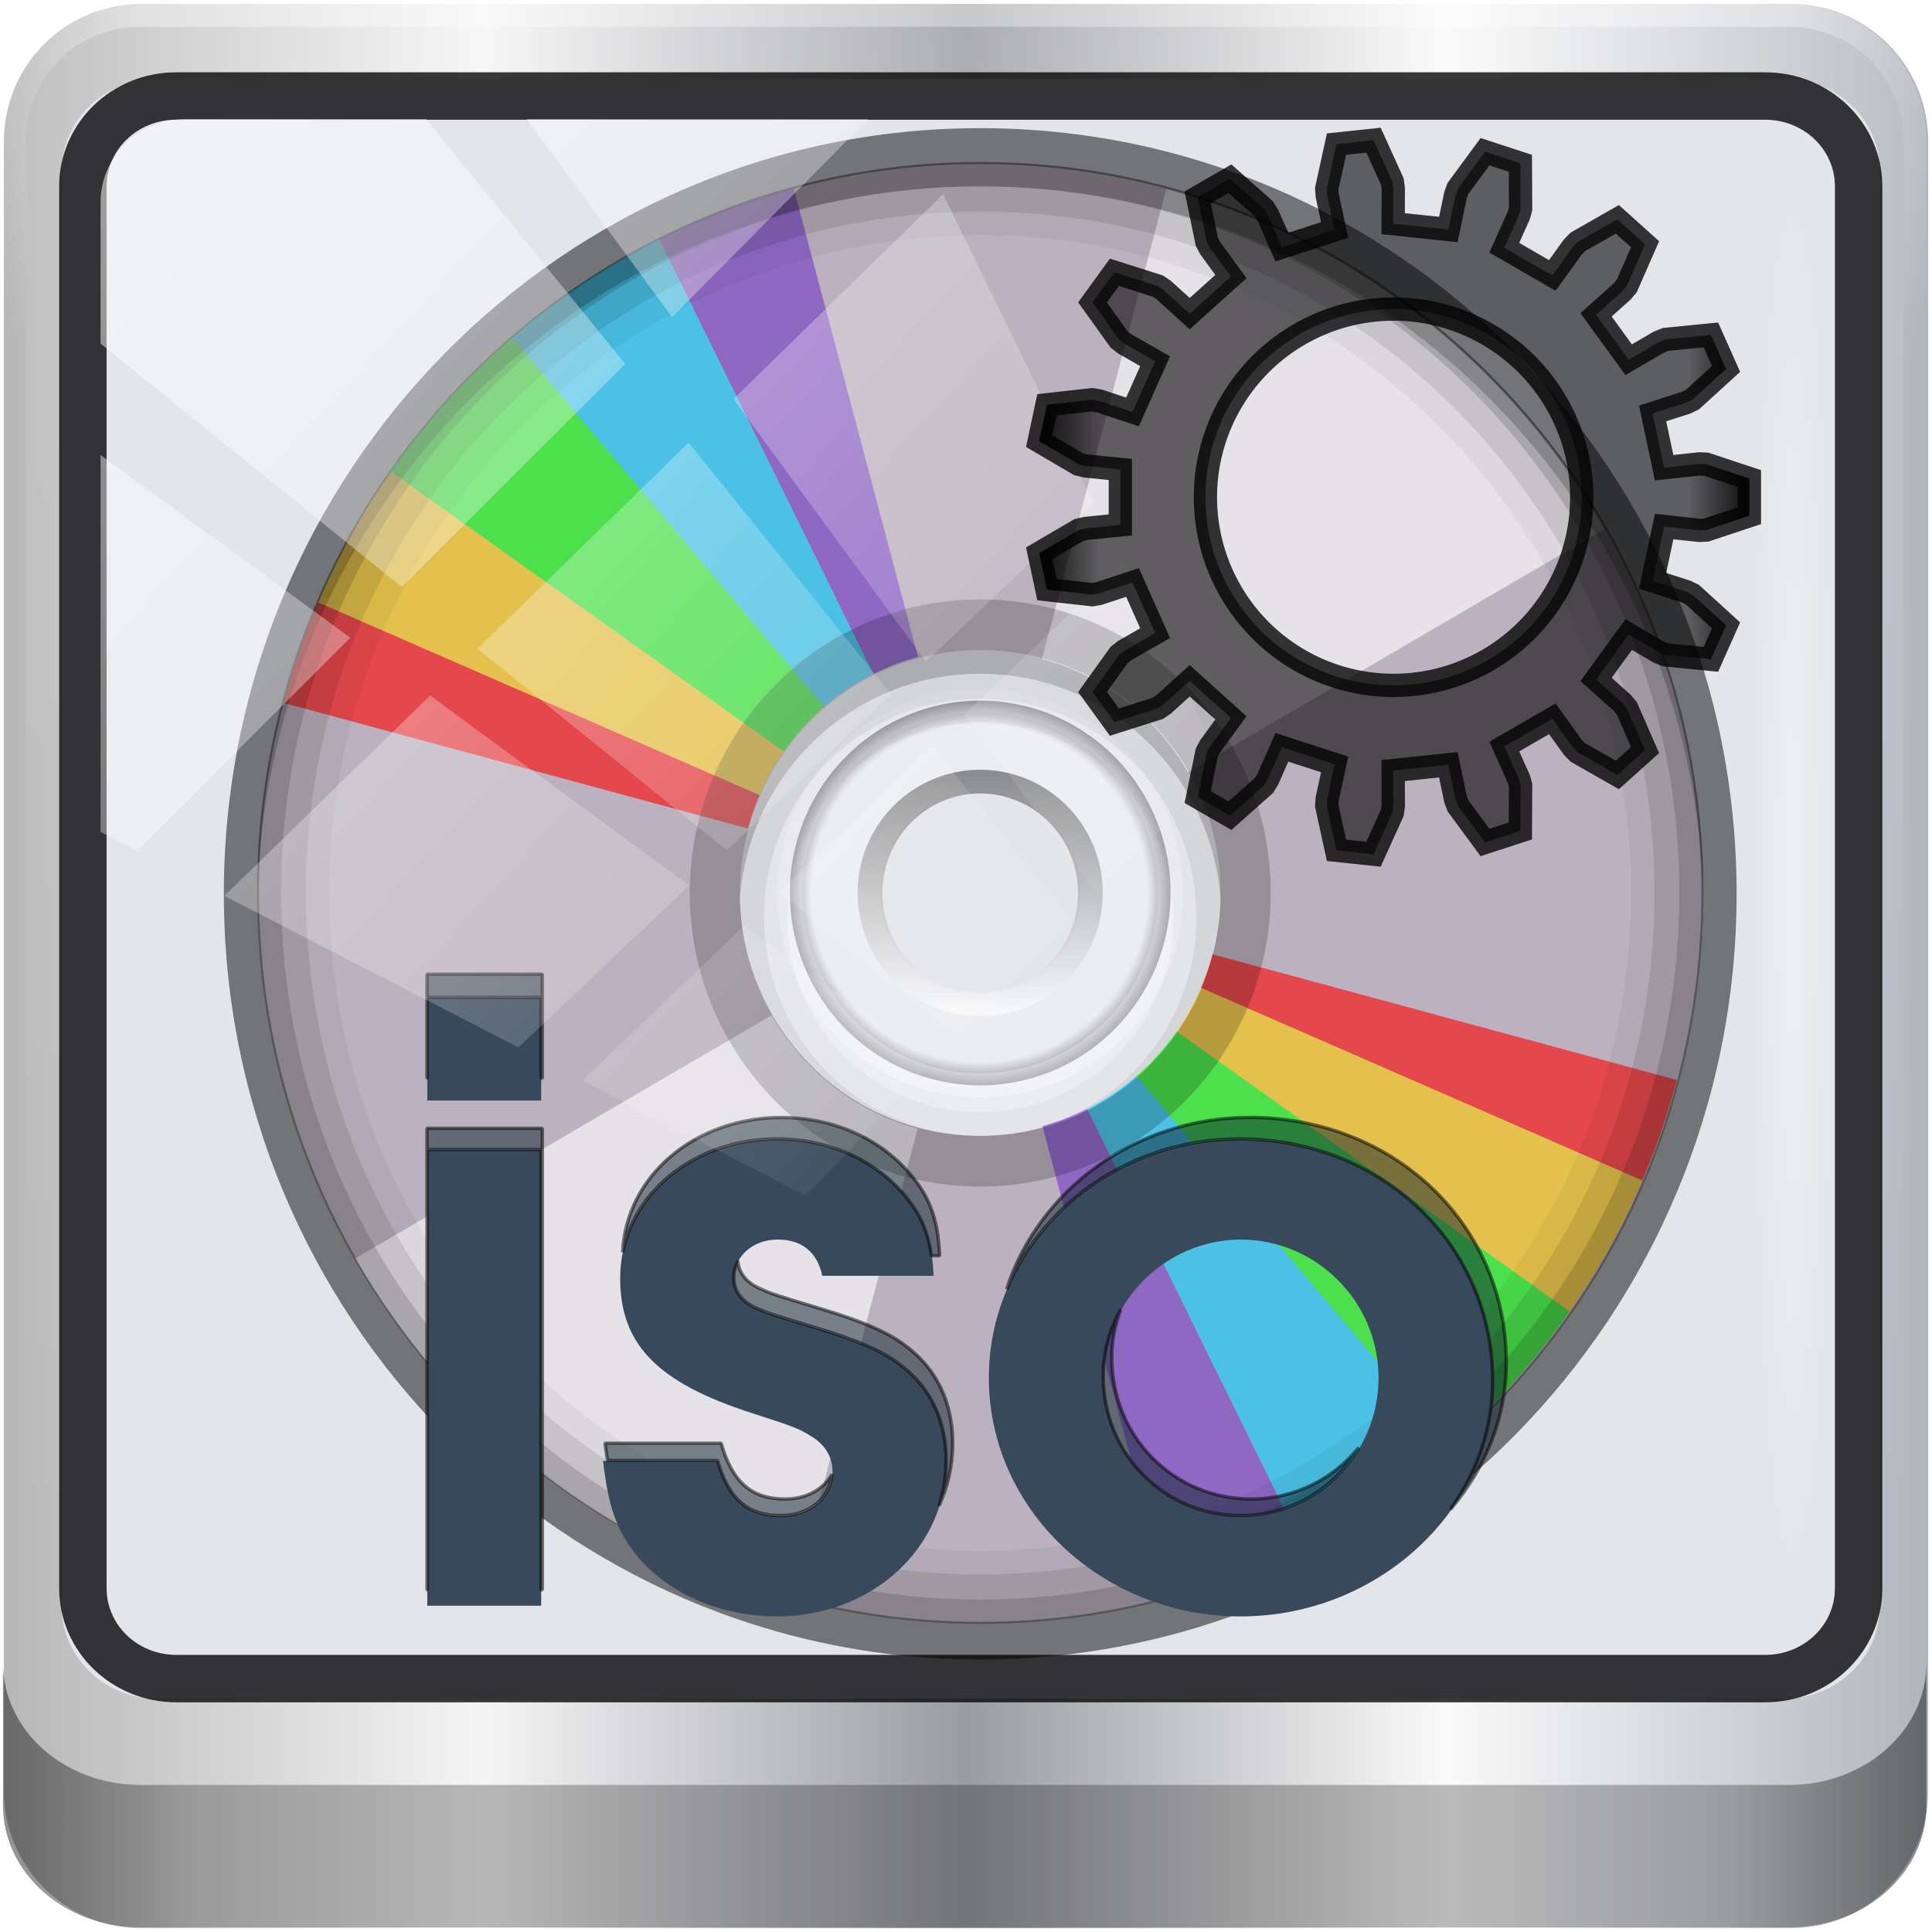 <?xml version="1.0" encoding="UTF-8" standalone="no"?>
<!-- Created with Inkscape (http://www.inkscape.org/) -->

<svg
   xmlns:dc="http://purl.org/dc/elements/1.1/"
   xmlns:cc="http://creativecommons.org/ns#"
   xmlns:rdf="http://www.w3.org/1999/02/22-rdf-syntax-ns#"
   xmlns:svg="http://www.w3.org/2000/svg"
   xmlns="http://www.w3.org/2000/svg"
   xmlns:xlink="http://www.w3.org/1999/xlink"
   xmlns:sodipodi="http://sodipodi.sourceforge.net/DTD/sodipodi-0.dtd"
   xmlns:inkscape="http://www.inkscape.org/namespaces/inkscape"
   width="96"
   height="96"
   id="svg2"
   version="1.1"
   inkscape:version="0.92.2 2405546, 2018-03-11"
   sodipodi:docname="isomaster-icon.svg">
  <sodipodi:namedview
     id="base"
     pagecolor="#ffffff"
     bordercolor="#666666"
     borderopacity="1.0"
     inkscape:pageopacity="0.0"
     inkscape:pageshadow="2"
     inkscape:zoom="8.0416667"
     inkscape:cx="23.751295"
     inkscape:cy="48.907536"
     inkscape:current-layer="g964"
     showgrid="true"
     inkscape:document-units="px"
     inkscape:grid-bbox="true"
     inkscape:showpageshadow="false"
     gridtolerance="1"
     guidetolerance="1"
     objecttolerance="1"
     inkscape:window-width="1920"
     inkscape:window-height="1023"
     inkscape:window-x="0"
     inkscape:window-y="28"
     inkscape:window-maximized="1"
     inkscape:pagecheckerboard="true" />
  <script
     xlink:href=""
     id="script2985" />
  <defs
     id="defs4">
    <linearGradient
       id="linearGradient4688">
      <stop
         style="stop-color:#b7b7b7;stop-opacity:1;"
         offset="0"
         id="stop4678" />
      <stop
         id="stop4680"
         offset="0.25"
         style="stop-color:#f5f5f6;stop-opacity:1" />
      <stop
         id="stop4682"
         offset="0.5"
         style="stop-color:#9a9ca0;stop-opacity:1" />
      <stop
         style="stop-color:#fafafa;stop-opacity:1"
         offset="0.75"
         id="stop4684" />
      <stop
         style="stop-color:#b1b5bd;stop-opacity:1"
         offset="1"
         id="stop4686" />
    </linearGradient>
    <filter
       id="filter3832-0"
       style="color-interpolation-filters:sRGB">
      <feGaussianBlur
         id="feGaussianBlur3834-4"
         stdDeviation="0.769" />
    </filter>
    <linearGradient
       id="linearGradient4370-2">
      <stop
         id="stop4372-3"
         style="stop-color:#2a7fff;stop-opacity:1"
         offset="0" />
      <stop
         id="stop4374-7"
         style="stop-color:#003380;stop-opacity:1"
         offset="1" />
    </linearGradient>
    <linearGradient
       id="linearGradient3266-4">
      <stop
         id="stop2807-3"
         style="stop-color:#ffffff;stop-opacity:1"
         offset="0" />
      <stop
         id="stop2809-4"
         style="stop-color:#000000;stop-opacity:0"
         offset="1" />
    </linearGradient>
    <filter
       id="filter4365"
       style="color-interpolation-filters:sRGB">
      <feGaussianBlur
         id="feGaussianBlur4367"
         stdDeviation="0.769" />
    </filter>
    <linearGradient
       id="linearGradient4370">
      <stop
         id="stop4372"
         style="stop-color:#2a7fff;stop-opacity:1"
         offset="0" />
      <stop
         id="stop4374"
         style="stop-color:#003380;stop-opacity:1"
         offset="1" />
    </linearGradient>
    <linearGradient
       id="linearGradient4377">
      <stop
         id="stop4379"
         style="stop-color:#ffffff;stop-opacity:1"
         offset="0" />
      <stop
         id="stop4381"
         style="stop-color:#000000;stop-opacity:0"
         offset="1" />
    </linearGradient>
    <linearGradient
       id="linearGradient3362">
      <stop
         id="stop3364"
         style="stop-color:#4d4d4d;stop-opacity:1"
         offset="0" />
      <stop
         id="stop3366"
         style="stop-color:#ffffff;stop-opacity:1"
         offset="1" />
    </linearGradient>
    <linearGradient
       id="linearGradient3342">
      <stop
         id="stop3344"
         style="stop-color:#000000;stop-opacity:0"
         offset="0" />
      <stop
         id="stop3350"
         style="stop-color:#000000;stop-opacity:0"
         offset="0.85" />
      <stop
         id="stop3346"
         style="stop-color:#000000;stop-opacity:1"
         offset="1" />
    </linearGradient>
    <linearGradient
       id="linearGradient3330">
      <stop
         id="stop3332"
         style="stop-color:#ffffff;stop-opacity:0.203"
         offset="0" />
      <stop
         id="stop3334"
         style="stop-color:#ffffff;stop-opacity:0.68"
         offset="1" />
    </linearGradient>
    <clipPath
       id="clipPath4031">
      <path
         d="M 48,32 C 28.118,32 12,48.118 12,68 12,87.882 28.118,104 48,104 67.882,104 84,87.882 84,68 84,48.118 67.882,32 48,32 Z m 0,24 c 6.627,0 12,5.373 12,12 0,6.627 -5.373,12 -12,12 -6.627,0 -12,-5.373 -12,-12 0,-6.627 5.373,-12 12,-12 z"
         inkscape:connector-curvature="0"
         id="path4033"
         style="fill:#bbb1bf;fill-opacity:1;stroke:none" />
    </clipPath>
    <filter
       x="-0.19"
       y="-0.171"
       width="1.381"
       height="1.341"
       id="filter4035"
       style="color-interpolation-filters:sRGB">
      <feGaussianBlur
         id="feGaussianBlur4037"
         stdDeviation="4.948" />
    </filter>
    <clipPath
       id="clipPath4187">
      <path
         d="m 51.2,108.8 c -21.208,0 -38.4,17.192 -38.4,38.4 0,21.208 17.192,38.4 38.4,38.4 21.208,0 38.4,-17.192 38.4,-38.4 0,-21.208 -17.192,-38.4 -38.4,-38.4 z m 0,25.6 c 7.069,0 12.8,5.731 12.8,12.8 0,7.069 -5.731,12.8 -12.8,12.8 -7.069,0 -12.8,-5.731 -12.8,-12.8 0,-7.069 5.731,-12.8 12.8,-12.8 z"
         inkscape:connector-curvature="0"
         id="path4189"
         style="fill:#bbb1bf;fill-opacity:1;stroke:none;stroke-width:1.067" />
    </clipPath>
    <filter
       x="-0.18"
       y="-0.18"
       width="1.36"
       height="1.36"
       id="filter4195"
       style="color-interpolation-filters:sRGB">
      <feGaussianBlur
         id="feGaussianBlur4197"
         stdDeviation="5.216" />
    </filter>
    <linearGradient
       id="linearGradient4042">
      <stop
         id="stop4044"
         style="stop-color:#ffaaaa;stop-opacity:1"
         offset="0" />
      <stop
         id="stop4046"
         style="stop-color:#ff7777;stop-opacity:1"
         offset="1" />
    </linearGradient>
    <linearGradient
       inkscape:collect="always"
       id="linearGradient3888-8-4-8-4-6-9-0-8-7-9">
      <stop
         style="stop-color:#ffffff;stop-opacity:1;"
         offset="0"
         id="stop3890-4-7-9-5-7-0-8-8-8-6" />
      <stop
         style="stop-color:#ffffff;stop-opacity:0;"
         offset="1"
         id="stop3892-5-8-2-8-3-3-3-06-4-4" />
    </linearGradient>
    <linearGradient
       inkscape:collect="always"
       id="linearGradient3888-8-4-8-6">
      <stop
         style="stop-color:#ffffff;stop-opacity:1;"
         offset="0"
         id="stop3890-4-7-9-7" />
      <stop
         style="stop-color:#ffffff;stop-opacity:0;"
         offset="1"
         id="stop3892-5-8-2-7" />
    </linearGradient>
    <linearGradient
       id="linearGradient4091-0-3-0-7">
      <stop
         style="stop-color:#ffffff;stop-opacity:1;"
         offset="0"
         id="stop4093-3-6-4-2" />
      <stop
         id="stop4099-6-1-8-3"
         offset="0.8"
         style="stop-color:#ffffff;stop-opacity:1;" />
      <stop
         style="stop-color:#ffffff;stop-opacity:0;"
         offset="1"
         id="stop4095-1-0-7-9" />
    </linearGradient>
    <linearGradient
       id="linearGradient3832-0-6-1-1">
      <stop
         style="stop-color:#000000;stop-opacity:1;"
         offset="0"
         id="stop3834-6-3-7-1" />
      <stop
         id="stop3872-2-4"
         offset="0.1"
         style="stop-color:#000000;stop-opacity:0.588;" />
      <stop
         style="stop-color:#000000;stop-opacity:0.588;"
         offset="0.9"
         id="stop3844-6-2-7-6" />
      <stop
         style="stop-color:#000000;stop-opacity:1;"
         offset="1"
         id="stop3836-5-0-2-9" />
    </linearGradient>
    <linearGradient
       gradientTransform="matrix(1.135,0,0,1.134,-40.037,-46.788)"
       y2="47"
       x2="90"
       y1="47"
       x1="6"
       gradientUnits="userSpaceOnUse"
       id="linearGradient5021"
       xlink:href="#linearGradient6139-0"
       inkscape:collect="always" />
    <linearGradient
       id="linearGradient6139-0">
      <stop
         id="stop6141-2"
         offset="0"
         style="stop-color:#b7b7b7;stop-opacity:1;" />
      <stop
         style="stop-color:#ffffff;stop-opacity:1;"
         offset="0.25"
         id="stop6151-0" />
      <stop
         style="stop-color:#9d9d9d;stop-opacity:1;"
         offset="0.5"
         id="stop6147-1" />
      <stop
         id="stop6149-4"
         offset="0.75"
         style="stop-color:#fafafa;stop-opacity:1;" />
      <stop
         id="stop6143-4"
         offset="1"
         style="stop-color:#b7b7b7;stop-opacity:1;" />
    </linearGradient>
    <linearGradient
       inkscape:collect="always"
       xlink:href="#linearGradient4688"
       id="linearGradient4788"
       gradientUnits="userSpaceOnUse"
       gradientTransform="matrix(1.143,0,0,1.143,-32.183,-24.606)"
       x1="6"
       y1="47"
       x2="90"
       y2="47" />
    <radialGradient
       inkscape:collect="always"
       xlink:href="#linearGradient3888-8-4-8-6"
       id="radialGradient4790"
       gradientUnits="userSpaceOnUse"
       gradientTransform="matrix(0,1.729,-2.174,0,171.375,-259.239)"
       cx="158"
       cy="6.213"
       fx="158"
       fy="6.213"
       r="41" />
    <radialGradient
       inkscape:collect="always"
       xlink:href="#linearGradient4091-0-3-0-7"
       id="radialGradient4792"
       gradientUnits="userSpaceOnUse"
       gradientTransform="matrix(-1.144,0,0,-0.933,212.762,-20.401)"
       cx="48"
       cy="-27"
       fx="48"
       fy="-27"
       r="42" />
    <linearGradient
       inkscape:collect="always"
       xlink:href="#linearGradient3832-0-6-1-1"
       id="linearGradient4794"
       gradientUnits="userSpaceOnUse"
       gradientTransform="matrix(1.067,0,0,0.948,213.333,9.539)"
       x1="-94"
       y1="82.984"
       x2="-10.188"
       y2="82.984" />
    <linearGradient
       inkscape:collect="always"
       xlink:href="#linearGradient3888-8-4-8-4-6-9-0-8-7-9"
       id="linearGradient4796"
       gradientUnits="userSpaceOnUse"
       gradientTransform="matrix(1.194,0,0,1.154,-34.38,-24.386)"
       x1="62"
       y1="8"
       x2="62"
       y2="68" />
    <linearGradient
       inkscape:collect="always"
       xlink:href="#linearGradient3362"
       id="linearGradient4800"
       gradientUnits="userSpaceOnUse"
       x1="25.22"
       y1="61.922"
       x2="94.568"
       y2="61.922"
       gradientTransform="matrix(0,0.143,-0.163,0,59.227,46.6)" />
    <radialGradient
       inkscape:collect="always"
       xlink:href="#linearGradient3342"
       id="radialGradient4802"
       gradientUnits="userSpaceOnUse"
       gradientTransform="matrix(0,0.247,-0.236,0,63.729,40.373)"
       cx="59.894"
       cy="61.922"
       fx="59.894"
       fy="61.922"
       r="33.714" />
    <linearGradient
       inkscape:collect="always"
       xlink:href="#linearGradient3330"
       id="linearGradient4804"
       gradientUnits="userSpaceOnUse"
       x1="26.18"
       y1="61.922"
       x2="93.608"
       y2="61.922"
       gradientTransform="matrix(0,0.247,-0.281,0,66.558,40.373)" />
    <linearGradient
       y2="14.514"
       x2="50.528"
       y1="-28.642"
       x1="2.771"
       gradientUnits="userSpaceOnUse"
       id="linearGradient4767"
       xlink:href="#linearGradient3888-8-4-8-4-6-9-0-8-7-9"
       inkscape:collect="always" />
    <clipPath
       clipPathUnits="userSpaceOnUse"
       id="clipPath4156-4-1">
      <path
         style="opacity:0.6;fill:#ffffff;fill-opacity:1;stroke:none"
         d="m 27.046,-55.695 -14.214,13.321 h 0.061 l 15.653,21.771 10.231,-10.546 C 38.562,-32.302 27.468,-54.819 27.046,-55.695 Z M 9.647,-39.383 -5.241,-25.321 15.988,-7.806 26.372,-18.383 Z m 31.491,12.951 -9.741,9.714 8.945,12.458 7.781,-7.555 z m -49.84,4.379 -13.754,12.982 26.283,13.846 0.061,-0.062 -0.123,-0.062 L 13.599,-5.401 -8.702,-22.053 Z m 38.015,7.401 -9.803,9.775 11.579,9.559 7.628,-7.401 -8.669,-11.009 z m 20.187,5.674 -7.383,7.216 6.188,8.542 5.82,-6.137 z m -32.195,6.322 -9.557,9.498 13.662,7.185 7.934,-7.678 z m 23.312,2.374 -7.107,6.938 8.363,6.907 5.361,-5.674 -0.061,-0.092 -0.092,0.123 -6.464,-8.203 z m -8.73,8.542 -7.505,7.339 10.354,5.458 c 1.397,-1.321 5.675,-6.123 5.851,-6.322 z"
         id="path4158-0-8"
         inkscape:connector-curvature="0" />
    </clipPath>
    <radialGradient
       r="43.199"
       fy="44.893"
       fx="13.948"
       cy="44.893"
       cx="13.948"
       gradientTransform="matrix(0.892,0,0,0.049,12.546,-66.1)"
       gradientUnits="userSpaceOnUse"
       id="radialGradient7464"
       xlink:href="#linearGradient3888-8-4-8-4-6-9-0-8-7-9"
       inkscape:collect="always" />
    <linearGradient
       inkscape:collect="always"
       xlink:href="#linearGradient3832-0-6-1-1"
       id="linearGradient16725"
       x1="2.993"
       y1="-58.355"
       x2="39.661"
       y2="-58.355"
       gradientUnits="userSpaceOnUse" />
  </defs>
  <g
     id="layer1"
     inkscape:label="Layer 1"
     inkscape:groupmode="layer"
     transform="translate(0,27.733)">
    <g
       id="g4742"
       transform="translate(25.486,-9.002)">
      <g
         id="g964"
         transform="matrix(0.996,0,0,0.996,-0.066,0.281)">
        <path
           inkscape:connector-curvature="0"
           id="rect4251-1"
           d="m 63.817,-18.891 h -82.286 c -3.799,0 -6.857,3.058 -6.857,6.857 v 82.286 c 0,3.799 3.058,6.857 6.857,6.857 h 82.286 c 3.799,0 6.857,-3.058 6.857,-6.857 v -82.286 c 0,-3.799 -3.058,-6.857 -6.857,-6.857 z"
           style="display:inline;fill:url(#linearGradient4788);fill-opacity:1;fill-rule:nonzero;stroke:none;stroke-width:1.003" />
        <g
           transform="matrix(1.071,0,0,1.071,-146.468,-24.034)"
           id="g3272">
          <path
             style="display:inline;opacity:0.2;fill:url(#radialGradient4790);fill-opacity:1;fill-rule:nonzero;stroke:none;stroke-width:1.067"
             d="m 119.467,5.867 c -2.973,0 -5.333,2.36 -5.333,5.333 v 22.1 7.467 41.167 c 1.142,1.737 3.09,2.9 5.333,2.9 H 123.733 192 h 4.267 c 2.243,0 4.191,-1.163 5.333,-2.9 V 40.767 33.3 11.2 c 0,-2.973 -2.36,-5.333 -5.333,-5.333 z"
             id="path3400-6"
             inkscape:connector-curvature="0"
             sodipodi:nodetypes="sscccsccscccsss" />
          <path
             style="display:inline;opacity:0.45;fill:url(#radialGradient4792);fill-opacity:1;fill-rule:nonzero;stroke:none;stroke-width:1.067"
             d="m 119.467,4.8 c -3.546,0 -6.4,2.854 -6.4,6.4 v 16 h 1.067 v -16 c 0,-2.973 2.36,-5.333 5.333,-5.333 h 76.8 c 2.973,0 5.333,2.36 5.333,5.333 v 16 h 1.067 v -16 c 0,-3.546 -2.854,-6.4 -6.4,-6.4 z"
             id="path4236-5"
             inkscape:connector-curvature="0" />
          <path
             inkscape:connector-curvature="0"
             id="path4242-5"
             d="m 113.067,82.072 v 0.948 0.948 0.948 1.897 1.897 c 0,3.152 2.854,5.69 6.4,5.69 h 76.8 c 3.546,0 6.4,-2.538 6.4,-5.69 V 86.813 84.917 83.968 83.02 82.072 c 0,3.152 -2.854,5.69 -6.4,5.69 h -76.8 c -3.546,0 -6.4,-2.538 -6.4,-5.69 z"
             style="opacity:0.431;fill:url(#linearGradient4794);fill-opacity:1;fill-rule:nonzero;stroke:none;stroke-width:1.067" />
        </g>
        <path
           inkscape:connector-curvature="0"
           id="path4972"
           d="m -17.671,42.571 c -1.891,0 -3.661,0.977 -4.774,2.417 v 16.054 c 0,2.558 2.129,4.618 4.774,4.618 h 81.158 c 2.645,0 4.774,-2.059 4.774,-4.618 v -16.054 c -1.113,-1.44 -2.883,-2.417 -4.774,-2.417 z m 0,3.463 h 81.158 c 1.364,0 2.387,0.99 2.387,2.309 v 12.699 c 0,1.319 -1.023,2.309 -2.387,2.309 h -81.158 c -1.364,0 -2.387,-0.99 -2.387,-2.309 V 48.343 c 0,-1.319 1.023,-2.309 2.387,-2.309 z"
           style="color:#000000;font-style:normal;font-variant:normal;font-weight:normal;font-stretch:normal;font-size:medium;line-height:normal;font-family:Sans;-inkscape-font-specification:Sans;text-indent:0;text-align:start;text-decoration:none;text-decoration-line:none;letter-spacing:normal;word-spacing:normal;text-transform:none;writing-mode:lr-tb;direction:ltr;baseline-shift:baseline;text-anchor:start;display:inline;overflow:visible;visibility:visible;opacity:0.02;fill:#000000;fill-opacity:1;fill-rule:nonzero;stroke:none;stroke-width:6.019;marker:none;enable-background:accumulate" />
        <path
           inkscape:connector-curvature="0"
           id="path4974"
           d="m 10.973,-15.151 c 8.356,27.858 17.038,55.06 25.847,80.809 h 26.667 c 2.645,0 4.774,-2.059 4.774,-4.618 v -71.574 c 0,-2.558 -2.129,-4.618 -4.774,-4.618 z"
           style="color:#000000;display:inline;overflow:visible;visibility:visible;opacity:0.45;fill:url(#linearGradient4796);fill-opacity:1;fill-rule:nonzero;stroke:none;stroke-width:2.006;marker:none;enable-background:accumulate" />
        <path
           id="path4970"
           d="m -17.671,-15.151 h 81.158 c 2.645,0 4.774,2.059 4.774,4.618 v 71.574 c 0,2.558 -2.129,4.618 -4.774,4.618 h -81.158 c -2.645,0 -4.774,-2.059 -4.774,-4.618 v -71.574 c 0,-2.558 2.129,-4.618 4.774,-4.618 z"
           style="color:#000000;display:inline;overflow:visible;visibility:visible;opacity:1;fill:#e3e5eb;fill-opacity:1;fill-rule:nonzero;stroke:none;stroke-width:2.006;marker:none;enable-background:accumulate"
           inkscape:connector-curvature="0"
           sodipodi:nodetypes="sssssssss" />
        <path
           sodipodi:nodetypes="sssssssss"
           inkscape:connector-curvature="0"
           style="color:#000000;display:inline;overflow:visible;visibility:visible;fill:none;stroke:#000000;stroke-width:2.366;stroke-opacity:0.776;marker:none;enable-background:accumulate"
           d="m -16.724,-14.298 h 79.264 c 2.583,0 4.663,2.012 4.663,4.512 V 60.143 c 0,2.499 -2.08,4.512 -4.663,4.512 h -79.264 c -2.583,0 -4.663,-2.012 -4.663,-4.512 V -9.787 c 0,-2.499 2.08,-4.512 4.663,-4.512 z"
           id="path4989" />
        <g
           style="display:inline"
           id="g3339"
           transform="matrix(1.241,0,0,1.189,-37.61,-40.126)">
          <path
             style="color:#000000;font-style:normal;font-variant:normal;font-weight:normal;font-stretch:normal;font-size:medium;line-height:normal;font-family:sans-serif;font-variant-ligatures:normal;font-variant-position:normal;font-variant-caps:normal;font-variant-numeric:normal;font-variant-alternates:normal;font-feature-settings:normal;text-indent:0;text-align:start;text-decoration:none;text-decoration-line:none;text-decoration-style:solid;text-decoration-color:#000000;letter-spacing:normal;word-spacing:normal;text-transform:none;writing-mode:lr-tb;direction:ltr;text-orientation:mixed;dominant-baseline:auto;baseline-shift:baseline;text-anchor:start;white-space:normal;shape-padding:0;clip-rule:nonzero;display:inline;overflow:visible;visibility:visible;opacity:1;isolation:auto;mix-blend-mode:normal;color-interpolation:sRGB;color-interpolation-filters:linearRGB;solid-color:#000000;solid-opacity:1;vector-effect:none;fill:#000000;fill-opacity:0.493;fill-rule:nonzero;stroke:none;stroke-width:2.82;stroke-linecap:butt;stroke-linejoin:miter;stroke-miterlimit:4;stroke-dasharray:none;stroke-dashoffset:0;stroke-opacity:1;marker:none;color-rendering:auto;image-rendering:auto;shape-rendering:auto;text-rendering:auto;enable-background:accumulate"
             d="m 49.146,23.071 c -16.806,0 -30.407,14.429 -30.407,32.127 0,17.697 13.6,32.127 30.407,32.127 16.806,0 30.407,-14.429 30.407,-32.127 0,-17.697 -13.6,-32.127 -30.407,-32.127 z m 0,4.926 c 14.177,0 25.647,12.106 25.647,27.201 0,15.095 -11.47,27.203 -25.647,27.203 -14.177,0 -25.649,-12.108 -25.649,-27.203 -10e-7,-15.095 11.472,-27.201 25.649,-27.201 z"
             id="path4595"
             inkscape:connector-curvature="0" />
          <path
             style="color:#000000;display:inline;overflow:visible;visibility:visible;opacity:0.05;fill:#000000;fill-opacity:1;fill-rule:nonzero;stroke:none;stroke-width:0.995;marker:none;enable-background:accumulate"
             id="path3736"
             d="m 49.146,37.782 c -9.62,0 -17.444,8.254 -17.444,18.402 0,10.148 7.825,18.402 17.444,18.402 9.62,0 17.444,-8.254 17.444,-18.402 0,-10.148 -7.825,-18.402 -17.444,-18.402 z m 0,10.223 c 4.3,0 7.753,3.643 7.753,8.179 0,4.535 -3.454,8.179 -7.753,8.179 -4.3,0 -7.753,-3.643 -7.753,-8.179 0,-4.535 3.454,-8.179 7.753,-8.179 z"
             inkscape:connector-curvature="0" />
          <path
             style="color:#000000;display:inline;overflow:visible;visibility:visible;opacity:0.3;fill:#000000;fill-opacity:1;fill-rule:nonzero;stroke:none;stroke-width:0.995;marker:none;enable-background:accumulate"
             id="path3725"
             inkscape:connector-curvature="0"
             d="m 49.146,39.827 c -8.564,0 -15.506,7.323 -15.506,16.357 0,9.034 6.942,16.357 15.506,16.357 8.564,0 15.506,-7.323 15.506,-16.357 0,-9.034 -6.942,-16.357 -15.506,-16.357 z m 0,6.134 c 5.352,0 9.691,4.577 9.691,10.223 0,5.646 -4.339,10.223 -9.691,10.223 -5.352,0 -9.691,-4.577 -9.691,-10.223 0,-5.646 4.339,-10.223 9.691,-10.223 z" />
          <path
             style="color:#000000;display:inline;overflow:visible;visibility:visible;opacity:0.1;fill:#000000;fill-opacity:1;fill-rule:nonzero;stroke:none;stroke-width:0.995;marker:none;enable-background:accumulate"
             id="path3732"
             d="m 49.146,38.773 c -9.108,0 -16.506,7.804 -16.506,17.411 0,9.607 7.398,17.411 16.506,17.411 9.108,0 16.506,-7.804 16.506,-17.411 0,-9.607 -7.398,-17.411 -16.506,-17.411 z m 0,8.242 c 4.809,0 8.692,4.096 8.692,9.169 0,5.073 -3.883,9.169 -8.692,9.169 -4.809,0 -8.692,-4.096 -8.692,-9.169 0,-5.073 3.883,-9.169 8.692,-9.169 z"
             inkscape:connector-curvature="0" />
          <path
             style="display:inline;fill:#bbb1bf;fill-opacity:1;stroke:none;stroke-width:0.995"
             id="path3978"
             inkscape:connector-curvature="0"
             d="m 49.146,24.579 c -16.012,0 -28.992,13.693 -28.992,30.583 0,16.891 12.98,30.583 28.992,30.583 16.012,0 28.992,-13.693 28.992,-30.583 0,-16.891 -12.98,-30.583 -28.992,-30.583 z m 0,20.389 c 5.337,0 9.664,4.564 9.664,10.194 0,5.63 -4.327,10.194 -9.664,10.194 -5.337,0 -9.664,-4.564 -9.664,-10.194 0,-5.63 4.327,-10.194 9.664,-10.194 z" />
          <path
             style="display:inline;opacity:0.3;fill:#ffffff;fill-opacity:1;stroke:none;stroke-width:0.995"
             id="path3992"
             inkscape:connector-curvature="0"
             d="m 49.146,44.967 c -5.337,0 -9.664,4.564 -9.664,10.194 0,5.63 4.327,10.194 9.664,10.194 5.337,0 9.664,-4.564 9.664,-10.194 0,-5.63 -4.327,-10.194 -9.664,-10.194 z m 0,5.947 c 2.224,0 4.027,1.902 4.027,4.248 0,2.346 -1.803,4.248 -4.027,4.248 -2.224,0 -4.027,-1.902 -4.027,-4.248 0,-2.346 1.803,-4.248 4.027,-4.248 z" />
          <path
             style="display:inline;opacity:0.6;fill:none;stroke:url(#linearGradient4800);stroke-width:0.995;stroke-linecap:round;stroke-linejoin:miter;stroke-miterlimit:4;stroke-dasharray:none;stroke-dashoffset:0;stroke-opacity:1"
             id="path4002-9"
             d="m 49.146,59.834 a 4.429,4.672 0 1 1 0,-9.345 4.429,4.672 0 1 1 0,9.345 z"
             inkscape:connector-curvature="0" />
          <path
             style="display:inline;opacity:0.5;fill:url(#radialGradient4802);fill-opacity:1;fill-rule:evenodd;stroke:url(#linearGradient4804);stroke-width:0.995;stroke-linecap:round;stroke-linejoin:miter;stroke-miterlimit:4;stroke-dasharray:none;stroke-dashoffset:0;stroke-opacity:1"
             id="path4010"
             d="m 49.146,63.232 a 7.651,8.07 0 1 1 0,-16.141 7.651,8.07 0 1 1 0,16.141 z"
             inkscape:connector-curvature="0" />
          <path
             style="display:inline;opacity:0.8;fill:#ffffff;fill-opacity:1;stroke:none;filter:url(#filter4035)"
             id="path4018"
             clip-path="url(#clipPath4031)"
             transform="matrix(0.805,0,0,0.85,10.49,-2.606)"
             inkscape:connector-curvature="0"
             d="M 57.312,33.219 48,68 79.188,50 C 74.414,41.731 66.535,35.69 57.312,33.219 Z M 48,68 16.812,86 c 4.774,8.269 12.653,14.31 21.875,16.781 z" />
          <g
             style="display:inline;opacity:0.6;filter:url(#filter4195)"
             id="g4175"
             clip-path="url(#clipPath4187)"
             transform="matrix(0.755,0,0,0.796,10.49,-62.074)">
            <path
               style="fill:#7137c8;fill-opacity:1;stroke:none;stroke-width:1.945"
               id="path4039"
               d="m 68.304,181.58 a 38.4,38.4 37.964 0 1 -7.166,2.711 l -9.939,-37.092 z"
               inkscape:connector-curvature="0" />
            <path
               style="fill:#00ccff;fill-opacity:1;stroke:none;stroke-width:1.945"
               id="path4041"
               d="m 76.199,176.348 a 38.4,38.4 31.514 0 1 -7.899,5.234 l -17.1,-34.382 z"
               inkscape:connector-curvature="0" />
            <path
               style="fill:#ffcc00;fill-opacity:1;stroke:none;stroke-width:1.945"
               id="path4043"
               d="m 86.497,162.323 a 38.4,38.4 17.712 0 1 -4.19,7.393 L 51.2,147.2 Z"
               inkscape:connector-curvature="0" />
            <path
               style="fill:#ff0000;fill-opacity:1;stroke:none;stroke-width:1.945"
               id="path4045"
               d="m 88.292,157.139 a 38.4,38.4 89.232 0 1 -1.843,5.296 L 51.2,147.2 Z"
               inkscape:connector-curvature="0" />
            <path
               style="fill:#00ff00;fill-opacity:1;stroke:none;stroke-width:1.945"
               id="path4144"
               d="m 82.578,169.336 a 38.4,38.4 31.514 0 1 -6.444,7.068 L 51.2,147.2 Z"
               inkscape:connector-curvature="0" />
            <path
               style="fill:#7137c8;fill-opacity:1;stroke:none;stroke-width:1.945"
               id="path4155"
               d="m 34.096,112.82 a 38.4,38.4 37.964 0 1 7.166,-2.711 L 51.2,147.2 Z"
               inkscape:connector-curvature="0" />
            <path
               style="fill:#00ccff;fill-opacity:1;stroke:none;stroke-width:1.945"
               id="path4157"
               d="m 26.201,118.052 a 38.4,38.4 31.514 0 1 7.899,-5.234 l 17.1,34.382 z"
               inkscape:connector-curvature="0" />
            <path
               style="fill:#ffcc00;fill-opacity:1;stroke:none;stroke-width:1.945"
               id="path4159"
               d="m 15.903,132.077 a 38.4,38.4 17.712 0 1 4.19,-7.393 L 51.2,147.2 Z"
               inkscape:connector-curvature="0" />
            <path
               style="fill:#ff0000;fill-opacity:1;stroke:none;stroke-width:1.945"
               id="path4161"
               d="m 14.108,137.261 a 38.4,38.4 89.232 0 1 1.843,-5.296 l 35.249,15.235 z"
               inkscape:connector-curvature="0" />
            <path
               style="fill:#00ff00;fill-opacity:1;stroke:none;stroke-width:1.945"
               id="path4163"
               d="m 19.822,125.064 a 38.4,38.4 31.514 0 1 6.444,-7.068 l 24.934,29.204 z"
               inkscape:connector-curvature="0" />
          </g>
          <path
             style="display:inline;opacity:0.2;fill:#000000;fill-opacity:1;stroke:none;stroke-width:0.995"
             id="path3986"
             inkscape:connector-curvature="0"
             d="m 49.146,42.843 c -6.449,0 -11.677,5.515 -11.677,12.318 0,6.803 5.228,12.318 11.677,12.318 6.449,0 11.677,-5.515 11.677,-12.318 0,-6.803 -5.228,-12.318 -11.677,-12.318 z m 0,2.124 c 5.337,0 9.664,4.564 9.664,10.194 0,5.63 -4.327,10.194 -9.664,10.194 -5.337,0 -9.664,-4.564 -9.664,-10.194 0,-5.63 4.327,-10.194 9.664,-10.194 z" />
          <path
             style="color:#000000;display:inline;overflow:visible;visibility:visible;opacity:0.05;fill:#000000;fill-opacity:1;fill-rule:nonzero;stroke:none;stroke-width:0.995;marker:none;enable-background:accumulate"
             id="path3749"
             inkscape:connector-curvature="0"
             d="m 49.146,24.492 c -16.057,0 -29.074,13.731 -29.074,30.669 0,16.938 13.017,30.669 29.074,30.669 16.057,0 29.074,-13.731 29.074,-30.669 0,-16.938 -13.017,-30.669 -29.074,-30.669 z m 0,3.067 c 14.451,0 26.167,12.358 26.167,27.603 0,15.244 -11.715,27.603 -26.167,27.603 -14.451,0 -26.167,-12.358 -26.167,-27.603 0,-15.244 11.715,-27.603 26.167,-27.603 z" />
          <path
             style="color:#000000;display:inline;overflow:visible;visibility:visible;opacity:0.1;fill:#000000;fill-opacity:1;fill-rule:nonzero;stroke:none;stroke-width:0.995;marker:none;enable-background:accumulate"
             id="path3743"
             inkscape:connector-curvature="0"
             d="m 49.146,24.492 c -16.057,0 -29.074,13.731 -29.074,30.669 0,16.938 13.017,30.669 29.074,30.669 16.057,0 29.074,-13.731 29.074,-30.669 0,-16.938 -13.017,-30.669 -29.074,-30.669 z m 0,2.077 c 14.992,0 27.106,12.778 27.106,28.593 0,15.815 -12.114,28.593 -27.106,28.593 -14.992,0 -27.106,-12.778 -27.106,-28.593 0,-15.815 12.114,-28.593 27.106,-28.593 z" />
          <path
             style="color:#000000;display:inline;overflow:visible;visibility:visible;opacity:0.15;fill:#000000;fill-opacity:1;fill-rule:nonzero;stroke:none;stroke-width:0.995;marker:none;enable-background:accumulate"
             id="path3781"
             inkscape:connector-curvature="0"
             d="m 49.146,24.492 c -16.057,0 -29.074,13.731 -29.074,30.669 0,16.938 13.017,30.669 29.074,30.669 16.057,0 29.074,-13.731 29.074,-30.669 0,-16.938 -13.017,-30.669 -29.074,-30.669 z m 0,1.022 c 15.522,0 28.105,13.273 28.105,29.647 0,16.374 -12.583,29.647 -28.105,29.647 -15.522,0 -28.105,-13.273 -28.105,-29.647 0,-16.374 12.583,-29.647 28.105,-29.647 z" />
          <path
             style="color:#000000;display:inline;overflow:visible;visibility:visible;opacity:0.2;fill:#000000;fill-opacity:1;fill-rule:nonzero;stroke:none;stroke-width:0.995;marker:none;enable-background:accumulate"
             id="path3753"
             inkscape:connector-curvature="0"
             d="m 49.146,24.492 c -16.057,0 -29.074,13.731 -29.074,30.669 0,0.173 -0.003,0.339 0,0.511 0.262,-16.7 13.181,-30.158 29.074,-30.158 15.893,0 28.812,13.459 29.074,30.158 0.003,-0.172 0,-0.338 0,-0.511 0,-16.938 -13.017,-30.669 -29.074,-30.669 z" />
          <g
             id="g971"
             transform="matrix(0.797,0,0,0.809,11.388,16.308)">
            <g
               aria-label="iso"
               transform="matrix(0.902,0,0,0.891,2.326,5.872)"
               style="font-style:normal;font-variant:normal;font-weight:bold;font-stretch:normal;font-size:47.892px;line-height:16.035px;font-family:'URW Gothic L';-inkscape-font-specification:'URW Gothic L Bold';font-variant-ligatures:normal;font-variant-caps:normal;font-variant-numeric:normal;font-feature-settings:normal;text-align:start;writing-mode:lr-tb;text-anchor:start;opacity:1;fill:#37495b;fill-opacity:1;stroke:none;stroke-width:0.192;stroke-linecap:round;stroke-linejoin:bevel;stroke-miterlimit:4;stroke-dasharray:none;stroke-opacity:1;paint-order:stroke fill markers"
               id="text920">
              <path
                 d="m 19.023,88.8 h 6.37 V 62.268 h -6.37 z m 0,-29.406 h 6.37 v -5.987 h -6.37 z"
                 style="font-style:normal;font-variant:normal;font-weight:bold;font-stretch:normal;font-family:'URW Gothic L';-inkscape-font-specification:'URW Gothic L Bold';fill:#37495b;fill-opacity:1;stroke:none;stroke-width:0.192;stroke-opacity:1"
                 id="path931"
                 inkscape:connector-curvature="0" />
              <path
                 d="m 28.852,80.371 c 0.287,2.586 0.718,3.927 1.772,5.364 1.724,2.299 4.741,3.688 7.95,3.688 5.316,0 9.483,-3.975 9.483,-9.052 0,-2.299 -0.862,-4.215 -2.49,-5.508 -1.006,-0.862 -2.586,-1.533 -4.885,-2.251 -2.586,-0.814 -2.586,-0.814 -3.209,-1.102 -0.862,-0.383 -1.293,-1.006 -1.293,-1.772 0,-1.293 1.054,-2.251 2.442,-2.251 1.341,0 2.203,0.718 2.49,2.107 h 6.226 c -0.096,-2.251 -0.623,-3.592 -1.916,-5.029 -1.676,-1.868 -4.167,-2.921 -6.801,-2.921 -4.933,0 -8.812,3.544 -8.812,8.094 0,3.879 2.107,6.082 7.375,7.854 2.442,0.814 2.634,0.91 3.305,1.341 0.766,0.479 1.197,1.197 1.197,2.059 0,1.485 -1.245,2.586 -2.874,2.586 -1.868,0 -2.921,-0.958 -3.544,-3.209 z"
                 style="font-style:normal;font-variant:normal;font-weight:bold;font-stretch:normal;font-family:'URW Gothic L';-inkscape-font-specification:'URW Gothic L Bold';fill:#37495b;fill-opacity:1;stroke:none;stroke-width:0.192;stroke-opacity:1"
                 id="path933"
                 inkscape:connector-curvature="0" />
              <path
                 d="m 64.458,61.645 c -7.711,0 -14.032,6.274 -14.032,13.889 0,7.663 6.322,13.889 14.08,13.889 7.711,0 14.128,-6.226 14.128,-13.697 0,-7.902 -6.178,-14.08 -14.176,-14.08 z m 0.048,5.843 c 4.262,0 7.711,3.64 7.711,8.046 0,4.454 -3.448,8.046 -7.663,8.046 -4.31,0 -7.711,-3.592 -7.711,-8.142 0,-4.358 3.496,-7.95 7.663,-7.95 z"
                 style="font-style:normal;font-variant:normal;font-weight:bold;font-stretch:normal;font-family:'URW Gothic L';-inkscape-font-specification:'URW Gothic L Bold';fill:#37495b;fill-opacity:1;stroke:none;stroke-width:0.192;stroke-opacity:1"
                 id="path935"
                 inkscape:connector-curvature="0" />
            </g>
            <path
               style="font-style:normal;font-variant:normal;font-weight:bold;font-stretch:normal;font-size:48.511px;line-height:16.243px;font-family:'URW Gothic L';-inkscape-font-specification:'URW Gothic L Bold';font-variant-ligatures:normal;font-variant-caps:normal;font-variant-numeric:normal;font-feature-settings:normal;text-align:start;writing-mode:lr-tb;text-anchor:start;opacity:0.514;fill:#0e232e;fill-opacity:1;stroke:#020202;stroke-width:0.175;stroke-linecap:round;stroke-linejoin:bevel;stroke-miterlimit:4;stroke-dasharray:none;stroke-opacity:1;paint-order:stroke fill markers"
               d="m 19.471,52.238 v 5.4 h 0.007 v -4.196 h 5.742 v 4.196 h 0.067 v -5.4 z m 17.899,7.432 c -4.39,0 -7.858,3.039 -8.032,6.993 0.669,-3.393 3.862,-5.882 7.81,-5.882 2.375,0 4.621,0.939 6.132,2.603 0.952,1.045 1.437,2.04 1.632,3.459 h 0.418 c -0.087,-2.031 -0.57,-3.241 -1.751,-4.537 -1.531,-1.685 -3.804,-2.635 -6.21,-2.635 z m 23.594,0 c -5.751,0 -10.653,3.778 -12.257,8.905 1.875,-4.546 6.437,-7.795 11.734,-7.795 7.211,0 12.781,5.503 12.781,12.542 0,2.45 -0.789,4.745 -2.127,6.673 1.752,-2.112 2.815,-4.763 2.815,-7.622 0,-7.13 -5.642,-12.704 -12.946,-12.704 z M 19.471,60.232 v 23.937 h 0.007 V 61.335 H 25.22 V 84.169 H 25.287 V 60.232 Z m 15.679,6.897 c -0.128,0.258 -0.204,0.546 -0.204,0.86 0,0.683 0.389,1.237 1.166,1.579 0.561,0.256 0.561,0.256 2.893,0.981 2.073,0.64 3.497,1.237 4.404,2.005 1.468,1.152 2.245,2.859 2.245,4.906 0,0.823 -0.126,1.612 -0.359,2.354 0.445,-0.991 0.691,-2.089 0.691,-3.25 0,-2.074 -0.788,-3.803 -2.275,-4.969 C 42.792,70.817 41.35,70.213 39.25,69.565 36.889,68.831 36.889,68.83 36.32,68.57 35.594,68.252 35.206,67.748 35.15,67.129 Z m 19.303,2.524 c -0.556,1.015 -0.877,2.178 -0.877,3.412 0,4.053 3.065,7.253 6.951,7.253 2.526,0 4.74,-1.418 5.945,-3.531 -1.286,1.632 -3.241,2.672 -5.421,2.672 -3.936,0 -7.042,-3.24 -7.042,-7.345 0,-0.864 0.162,-1.691 0.443,-2.461 z m -26.006,6.911 c 0.038,0.335 0.087,0.603 0.132,0.896 h 5.546 c 0.561,2.005 1.512,2.858 3.196,2.858 1.405,0 2.482,-0.902 2.573,-2.138 -0.42,0.772 -1.292,1.279 -2.35,1.279 -1.706,0 -2.668,-0.864 -3.237,-2.895 z"
               id="text928"
               inkscape:connector-curvature="0" />
          </g>
        </g>
        <rect
           clip-path="url(#clipPath4156-4-1)"
           ry="3.957"
           rx="3.957"
           y="-30"
           x="2"
           height="69.024"
           width="75.966"
           id="rect4146"
           style="display:inline;opacity:0.529;fill:url(#linearGradient4767);fill-opacity:1;stroke:none"
           transform="matrix(1.074,0,0,1.052,-22.652,18.408)" />
        <rect
           transform="rotate(90)"
           style="display:inline;opacity:0.418;fill:url(#radialGradient7464);fill-opacity:1;stroke:none;stroke-width:1.004"
           id="rect4141"
           width="77.071"
           height="4.268"
           x="-13.548"
           y="-66.016"
           rx="0"
           ry="4.268" />
        <g
           id="g16572"
           inkscape:label="Gear15"
           transform="translate(22.674,64.073)">
          <path
             style="fill:url(#linearGradient16725);fill-opacity:1.0;stroke:#000000;stroke-width:1.162;stroke-miterlimit:4;stroke-dasharray:none;stroke-opacity:0.778"
             d="m 20.328,-76.168 -1.847,0.195 -0.488,2.223 0.025,0.348 0.37,1.714 -2.631,0.854 -0.709,-1.605 -0.183,-0.295 -1.701,-1.512 -1.609,0.928 0.459,2.23 0.164,0.306 1.036,1.416 -2.057,1.852 -1.3,-1.179 -0.287,-0.195 -2.17,-0.69 -1.091,1.503 1.327,1.85 0.274,0.214 1.522,0.871 -1.127,2.529 -1.665,-0.548 -0.342,-0.06 -2.263,0.251 -0.387,1.816 1.966,1.151 0.336,0.083 1.747,0.178 v 2.767 l -1.747,0.178 -0.336,0.083 -1.966,1.151 0.387,1.816 2.263,0.251 0.342,-0.06 1.665,-0.548 1.127,2.529 -1.522,0.871 -0.274,0.214 -1.327,1.85 1.091,1.503 2.17,-0.69 0.287,-0.195 1.3,-1.179 2.057,1.852 -1.036,1.416 -0.164,0.306 -0.459,2.23 1.609,0.928 1.701,-1.512 0.183,-0.295 0.709,-1.605 2.631,0.854 -0.37,1.714 -0.025,0.348 0.488,2.223 1.847,0.195 0.939,-2.074 0.047,-0.344 -0.006,-1.756 2.752,-0.289 0.359,1.718 0.119,0.327 1.35,1.833 1.765,-0.575 0.013,-2.276 -0.095,-0.335 -0.72,-1.601 2.397,-1.384 1.026,1.423 0.242,0.25 1.977,1.127 1.382,-1.242 -0.913,-2.085 -0.225,-0.267 -1.306,-1.17 1.626,-2.238 1.516,0.881 0.323,0.13 2.264,0.225 0.756,-1.697 -1.682,-1.533 -0.312,-0.151 -1.671,-0.537 0.575,-2.707 1.745,0.189 0.348,-0.013 2.16,-0.716 v -1.856 l -2.16,-0.716 -0.348,-0.013 -1.745,0.189 -0.575,-2.707 1.671,-0.537 0.312,-0.151 1.682,-1.533 -0.756,-1.697 -2.264,0.225 -0.323,0.13 -1.516,0.881 -1.626,-2.238 1.306,-1.17 0.225,-0.267 0.913,-2.085 -1.382,-1.242 -1.977,1.127 -0.242,0.249 -1.026,1.423 -2.397,-1.384 0.72,-1.601 0.095,-0.335 -0.013,-2.276 -1.765,-0.575 -1.35,1.833 -0.119,0.327 -0.359,1.718 -2.752,-0.289 0.006,-1.756 -0.047,-0.344 z m 1,8.426 a 9.387,9.387 0 0 1 9.387,9.387 9.387,9.387 0 0 1 -9.387,9.387 9.387,9.387 0 0 1 -9.387,-9.387 9.387,9.387 0 0 1 9.387,-9.387 z"
             id="path16570"
             inkscape:connector-curvature="0" />
        </g>
      </g>
    </g>
  </g>
</svg>
